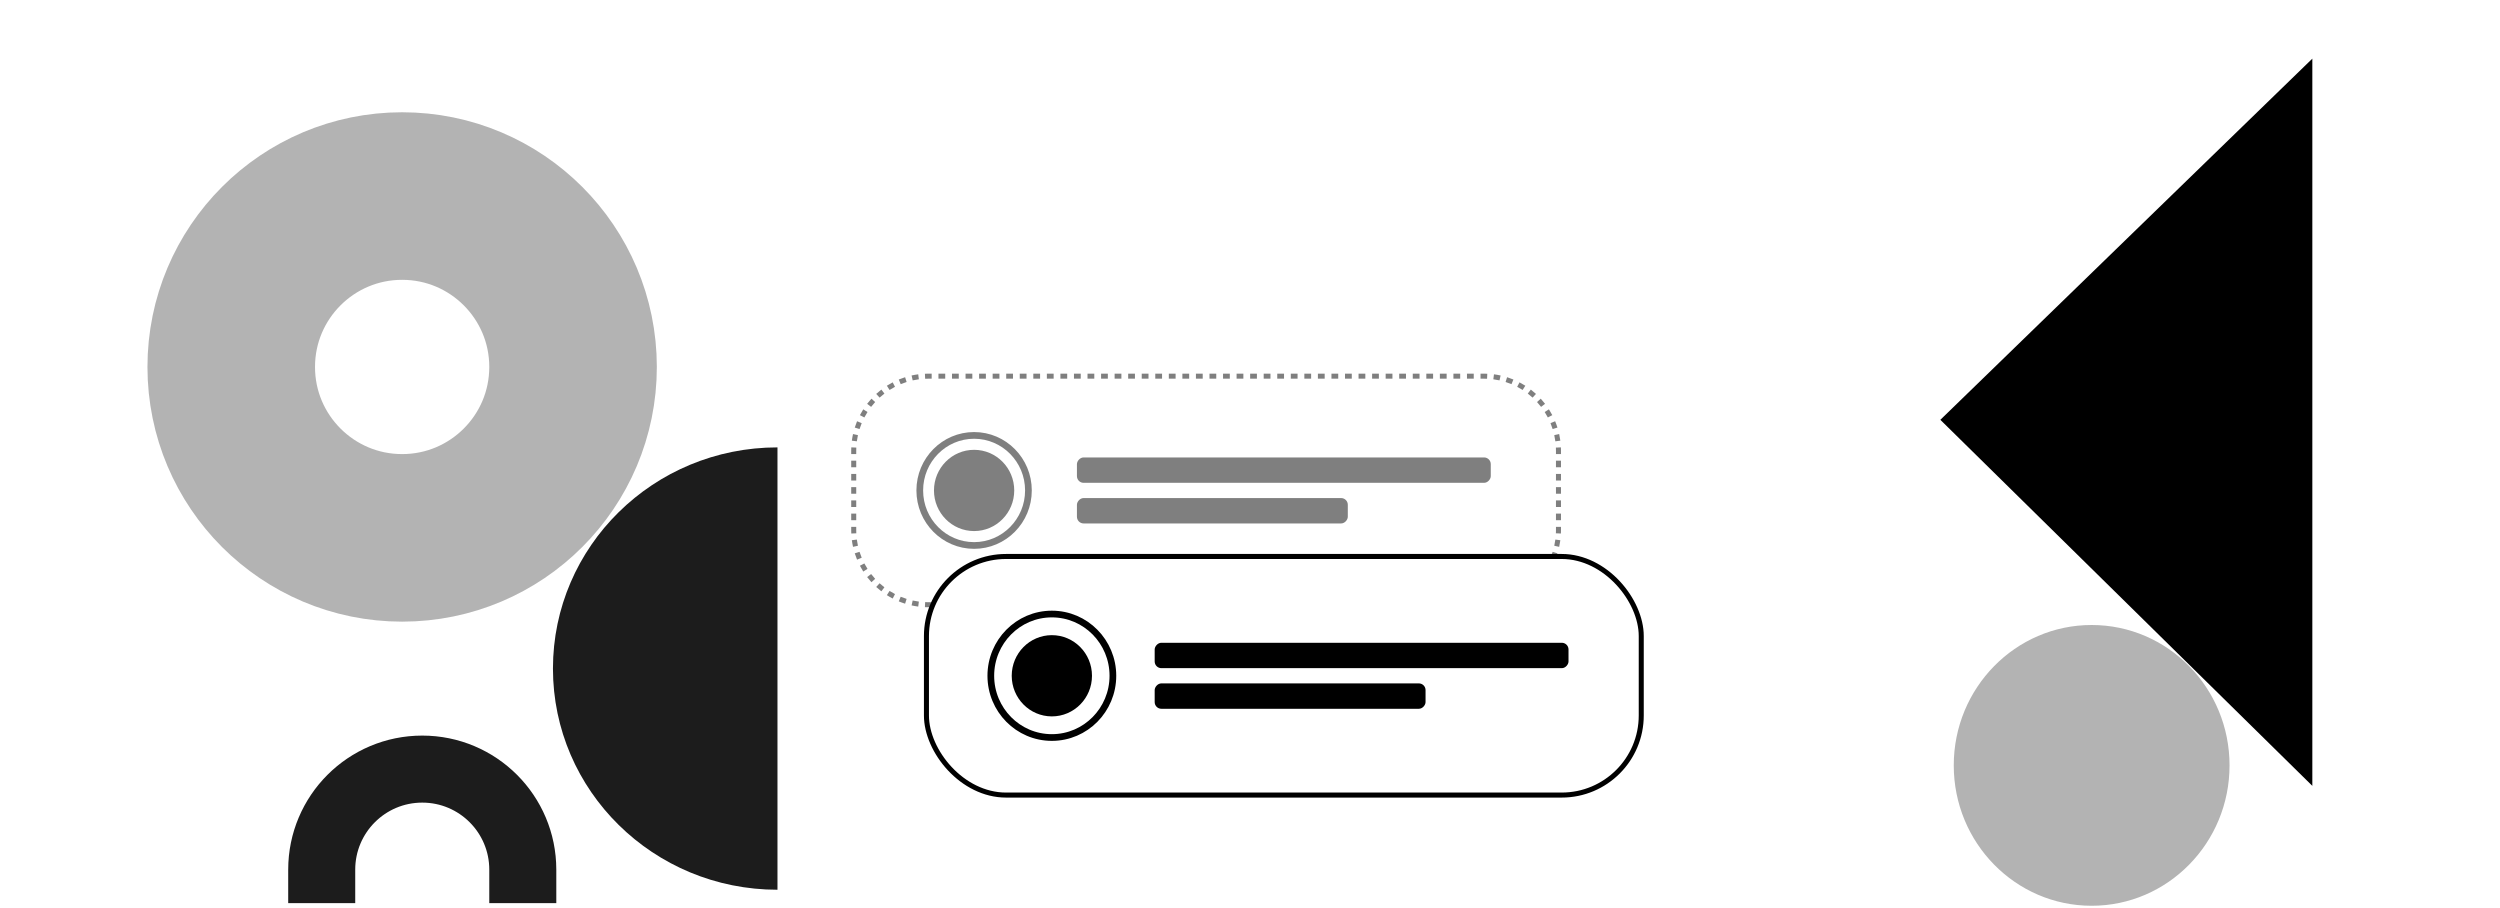 <svg width="746" height="271" viewBox="0 0 746 271" fill="none" xmlns="http://www.w3.org/2000/svg" aria-hidden="true" focusable="false">
    <path fill="currentColor" opacity="0.89" d="M232 265.5C194.997 265.5 165 235.951 165 199.5C165 163.049 194.997 133.5 232 133.5C232 199.5 232 163.049 232 199.5C232 235.951 232 199.5 232 265.5Z" />
    <path fill="currentColor"  d="M690 17.5L690 234.5L579 125.272L690 17.5Z" />
    <path stroke="currentColor" stroke-width="20" stroke-linecap="square" stroke-linejoin="round" opacity="0.89" d="M96 259.5C96 242.931 109.431 229.5 126 229.5C142.569 229.5 156 242.931 156 259.5" />
    <path stroke="currentColor" stroke-width="50" opacity="0.3" d="M69 109.5C69 137.667 91.834 160.5 120 160.5C148.167 160.5 171 137.667 171 109.5C171 81.334 148.167 58.5 120 58.5C91.834 58.5 69 81.334 69 109.5Z" />
    <ellipse fill="currentColor"  opacity="0.3" cx="624.148" cy="228.39" rx="41.89" ry="41.148" transform="rotate(-90 624.148 228.39)"/>
    <path fill="currentColor"  opacity="0.5" fill-rule="evenodd" clip-rule="evenodd" d="M276.028 180.426L275.996 181.175C276.329 181.19 276.664 181.197 277 181.197H278.011V180.447V179.697H277C276.685 179.697 276.372 179.69 276.06 179.677L276.028 180.426ZM274.093 180.259L273.996 181.003C273.328 180.915 272.669 180.8 272.02 180.656L272.181 179.924L272.343 179.192C272.949 179.325 273.565 179.434 274.19 179.515L274.093 180.259ZM270.307 179.423L270.082 180.138C269.44 179.936 268.811 179.707 268.196 179.452L268.483 178.759L268.77 178.066C269.346 178.305 269.933 178.519 270.532 178.708L270.307 179.423ZM266.724 177.937L266.378 178.602C265.783 178.292 265.203 177.957 264.641 177.597L265.044 176.965L265.448 176.333C265.974 176.669 266.516 176.983 267.071 177.272L266.724 177.937ZM263.455 175.85L262.998 176.445C262.467 176.037 261.954 175.606 261.461 175.155L261.968 174.602L262.475 174.049C262.936 174.471 263.415 174.874 263.912 175.256L263.455 175.85ZM260.595 173.229L260.042 173.736C259.591 173.243 259.16 172.73 258.752 172.199L259.347 171.742L259.941 171.285C260.323 171.782 260.725 172.261 261.148 172.722L260.595 173.229ZM258.232 170.153L257.599 170.556C257.24 169.994 256.905 169.414 256.595 168.819L257.26 168.473L257.924 168.126C258.214 168.681 258.528 169.223 258.864 169.749L258.232 170.153ZM256.438 166.714L255.745 167.001C255.49 166.386 255.261 165.756 255.059 165.115L255.774 164.89L256.489 164.665C256.678 165.264 256.892 165.851 257.131 166.427L256.438 166.714ZM255.273 163.016L254.541 163.177C254.397 162.528 254.282 161.869 254.194 161.201L254.938 161.104L255.682 161.007C255.763 161.632 255.872 162.248 256.005 162.854L255.273 163.016ZM254.771 159.169L254.022 159.201C254.007 158.868 254 158.533 254 158.197V157.21H254.75H255.5V158.197C255.5 158.512 255.507 158.825 255.52 159.137L254.771 159.169ZM254.75 155.235H254V153.26H254.75H255.5V155.235H254.75ZM254.75 151.285H254V149.311H254.75H255.5V151.285H254.75ZM254.75 147.336H254V145.361H254.75H255.5V147.336H254.75ZM254.75 143.386H254V141.412H254.75H255.5V143.386H254.75ZM254.75 139.437H254V137.462H254.75H255.5V139.437H254.75ZM254.75 135.487H254V134.5C254 134.163 254.007 133.829 254.022 133.496L254.771 133.528L255.52 133.56C255.507 133.872 255.5 134.185 255.5 134.5V135.487H254.75ZM254.938 131.593L254.194 131.496C254.282 130.828 254.397 130.169 254.541 129.52L255.273 129.681L256.005 129.843C255.872 130.449 255.763 131.065 255.682 131.69L254.938 131.593ZM255.774 127.807L255.059 127.582C255.261 126.94 255.49 126.311 255.745 125.696L256.438 125.983L257.131 126.27C256.892 126.846 256.678 127.433 256.489 128.032L255.774 127.807ZM257.26 124.224L256.595 123.878C256.905 123.283 257.24 122.703 257.599 122.141L258.232 122.544L258.864 122.948C258.528 123.474 258.214 124.016 257.924 124.571L257.26 124.224ZM259.347 120.955L258.752 120.498C259.16 119.967 259.591 119.454 260.042 118.961L260.595 119.468L261.148 119.975C260.725 120.436 260.323 120.915 259.941 121.412L259.347 120.955ZM261.968 118.095L261.461 117.542C261.954 117.091 262.467 116.66 262.998 116.252L263.455 116.846L263.912 117.441C263.415 117.823 262.936 118.225 262.475 118.648L261.968 118.095ZM265.044 115.732L264.641 115.099C265.203 114.74 265.783 114.405 266.378 114.095L266.724 114.76L267.071 115.424C266.516 115.714 265.974 116.028 265.448 116.364L265.044 115.732ZM268.483 113.938L268.196 113.245C268.811 112.99 269.44 112.761 270.082 112.559L270.307 113.274L270.532 113.989C269.933 114.178 269.346 114.392 268.77 114.631L268.483 113.938ZM272.181 112.773L272.02 112.041C272.669 111.897 273.328 111.782 273.996 111.694L274.093 112.438L274.19 113.182C273.565 113.263 272.949 113.372 272.343 113.505L272.181 112.773ZM277 111.5C276.664 111.5 276.329 111.507 275.996 111.522L276.028 112.271L276.06 113.02C276.372 113.007 276.685 113 277 113H278.011V112.25V111.5H277ZM280.033 112.25V111.5H282.055V112.25V113H280.033V112.25ZM284.077 112.25V111.5H286.099V112.25V113H284.077V112.25ZM288.121 112.25V111.5H290.143V112.25V113H288.121V112.25ZM292.165 112.25V111.5H294.187V112.25V113H292.165V112.25ZM296.208 112.25V111.5H298.23V112.25V113H296.208V112.25ZM300.252 112.25V111.5H302.274V112.25V113H300.252V112.25ZM304.296 112.25V111.5H306.318V112.25V113H304.296V112.25ZM308.34 112.25V111.5H310.362V112.25V113H308.34V112.25ZM312.384 112.25V111.5H314.406V112.25V113H312.384V112.25ZM316.428 112.25V111.5H318.45V112.25V113H316.428V112.25ZM320.472 112.25V111.5H322.494V112.25V113H320.472V112.25ZM324.516 112.25V111.5H326.538V112.25V113H324.516V112.25ZM328.56 112.25V111.5H330.581V112.25V113H328.56V112.25ZM332.603 112.25V111.5H334.625V112.25V113H332.603V112.25ZM336.647 112.25V111.5H338.669V112.25V113H336.647V112.25ZM340.691 112.25V111.5H342.713V112.25V113H340.691V112.25ZM344.735 112.25V111.5H346.757V112.25V113H344.735V112.25ZM348.779 112.25V111.5H350.801V112.25V113H348.779V112.25ZM352.823 112.25V111.5H354.845V112.25V113H352.823V112.25ZM356.867 112.25V111.5H358.889V112.25V113H356.867V112.25ZM360.911 112.25V111.5H362.933V112.25V113H360.911V112.25ZM364.955 112.25V111.5H366.976V112.25V113H364.955V112.25ZM368.998 112.25V111.5H371.02V112.25V113H368.998V112.25ZM373.042 112.25V111.5H375.064V112.25V113H373.042V112.25ZM377.086 112.25V111.5H379.108V112.25V113H377.086V112.25ZM381.13 112.25V111.5H383.152V112.25V113H381.13V112.25ZM385.174 112.25V111.5H387.196V112.25V113H385.174V112.25ZM389.218 112.25V111.5H391.24V112.25V113H389.218V112.25ZM393.262 112.25V111.5H395.284V112.25V113H393.262V112.25ZM397.306 112.25V111.5H399.328V112.25V113H397.306V112.25ZM401.349 112.25V111.5H403.371V112.25V113H401.349V112.25ZM405.393 112.25V111.5H407.415V112.25V113H405.393V112.25ZM409.437 112.25V111.5H411.459V112.25V113H409.437V112.25ZM413.481 112.25V111.5H415.503V112.25V113H413.481V112.25ZM417.525 112.25V111.5H419.547V112.25V113H417.525V112.25ZM421.569 112.25V111.5H423.591V112.25V113H421.569V112.25ZM425.613 112.25V111.5H427.635V112.25V113H425.613V112.25ZM429.657 112.25V111.5H431.679V112.25V113H429.657V112.25ZM433.701 112.25V111.5H435.722V112.25V113H433.701V112.25ZM437.744 112.25V111.5H439.766V112.25V113H437.744V112.25ZM441.788 112.25V111.5H442.799C443.136 111.5 443.471 111.507 443.804 111.522L443.771 112.271L443.739 113.02C443.428 113.007 443.114 113 442.799 113H441.788V112.25ZM445.706 112.438L445.803 111.694C446.472 111.782 447.131 111.897 447.78 112.041L447.618 112.773L447.456 113.505C446.85 113.372 446.234 113.263 445.609 113.182L445.706 112.438ZM449.492 113.274L449.718 112.559C450.359 112.761 450.988 112.99 451.603 113.245L451.316 113.938L451.029 114.631C450.454 114.392 449.866 114.178 449.267 113.989L449.492 113.274ZM453.075 114.76L453.422 114.095C454.016 114.405 454.596 114.74 455.159 115.099L454.755 115.732L454.352 116.364C453.825 116.028 453.284 115.714 452.728 115.424L453.075 114.76ZM456.344 116.847L456.801 116.252C457.332 116.66 457.845 117.091 458.338 117.542L457.831 118.095L457.324 118.648C456.863 118.225 456.384 117.823 455.887 117.441L456.344 116.847ZM459.204 119.468L459.757 118.961C460.209 119.454 460.64 119.967 461.048 120.498L460.453 120.955L459.858 121.412C459.477 120.915 459.074 120.436 458.651 119.975L459.204 119.468ZM461.568 122.544L462.2 122.141C462.559 122.703 462.895 123.283 463.205 123.878L462.54 124.224L461.875 124.571C461.585 124.016 461.271 123.474 460.936 122.948L461.568 122.544ZM463.361 125.983L464.054 125.696C464.309 126.311 464.539 126.94 464.741 127.582L464.025 127.807L463.31 128.032C463.121 127.433 462.907 126.846 462.669 126.27L463.361 125.983ZM464.526 129.681L465.259 129.52C465.402 130.169 465.518 130.828 465.605 131.496L464.861 131.593L464.118 131.69C464.036 131.065 463.928 130.449 463.794 129.843L464.526 129.681ZM465.029 133.528L465.778 133.496C465.792 133.829 465.799 134.164 465.799 134.5V135.487H465.049H464.299V134.5C464.299 134.185 464.293 133.872 464.279 133.56L465.029 133.528ZM465.049 137.462H465.799V139.437H465.049H464.299V137.462H465.049ZM465.049 141.412H465.799V143.386H465.049H464.299V141.412H465.049ZM465.049 145.361H465.799V147.336H465.049H464.299V145.361H465.049ZM465.049 149.311H465.799V151.285H465.049H464.299V149.311H465.049ZM465.049 153.26H465.799V155.235H465.049H464.299V153.26H465.049ZM465.049 157.21H465.799V158.197C465.799 158.533 465.792 158.868 465.778 159.201L465.029 159.169L464.279 159.137C464.293 158.825 464.299 158.512 464.299 158.197V157.21H465.049ZM464.861 161.104L465.605 161.201C465.518 161.869 465.402 162.528 465.259 163.177L464.526 163.016L463.794 162.854C463.928 162.248 464.036 161.632 464.118 161.007L464.861 161.104ZM464.025 164.89L464.741 165.115C464.56 165.688 464.358 166.251 464.135 166.803H463.576L463.361 166.714L462.669 166.427C462.907 165.851 463.121 165.264 463.31 164.665L464.025 164.89Z"/>
    <ellipse fill="currentColor"  opacity="0.5" cx="290.672" cy="146.349" rx="11.975" ry="12.121" />
    <path stroke="currentColor" stroke-width="2" opacity="0.5" d="M306.885 146.349C306.885 155.431 299.615 162.773 290.672 162.773C281.729 162.773 274.459 155.431 274.459 146.349C274.459 137.266 281.729 129.924 290.672 129.924C299.615 129.924 306.885 137.266 306.885 146.349Z" />
    <rect fill="currentColor"  opacity="0.5" width="123.487" height="7.576" rx="2" transform="matrix(1 0 0 -1 321.357 144.076)" />
    <rect fill="currentColor"  opacity="0.5" width="80.828" height="7.576" rx="2" transform="matrix(1 0 0 -1 321.357 156.197)" />
    <rect stroke="currentColor" stroke-width="1.5" stroke-miterlimit="16" x="276.451" y="166.053" width="213.299" height="71.197" rx="23.75" />
    <ellipse fill="currentColor" cx="313.873" cy="201.651" rx="11.975" ry="12.121" />
    <path stroke="currentColor" stroke-width="2" stroke-miterlimit="16" d="M313.873 220.076C323.943 220.076 332.086 211.815 332.086 201.652C332.086 191.488 323.943 183.227 313.873 183.227C303.802 183.227 295.659 191.488 295.659 201.652C295.659 211.815 303.802 220.076 313.873 220.076Z" />
    <rect fill="currentColor" width="123.487" height="7.576" rx="2" transform="matrix(1 0 0 -1 344.557 199.379)" />
    <rect fill="currentColor" width="80.828" height="7.576" rx="2" transform="matrix(1 0 0 -1 344.557 211.5)" />
</svg>

